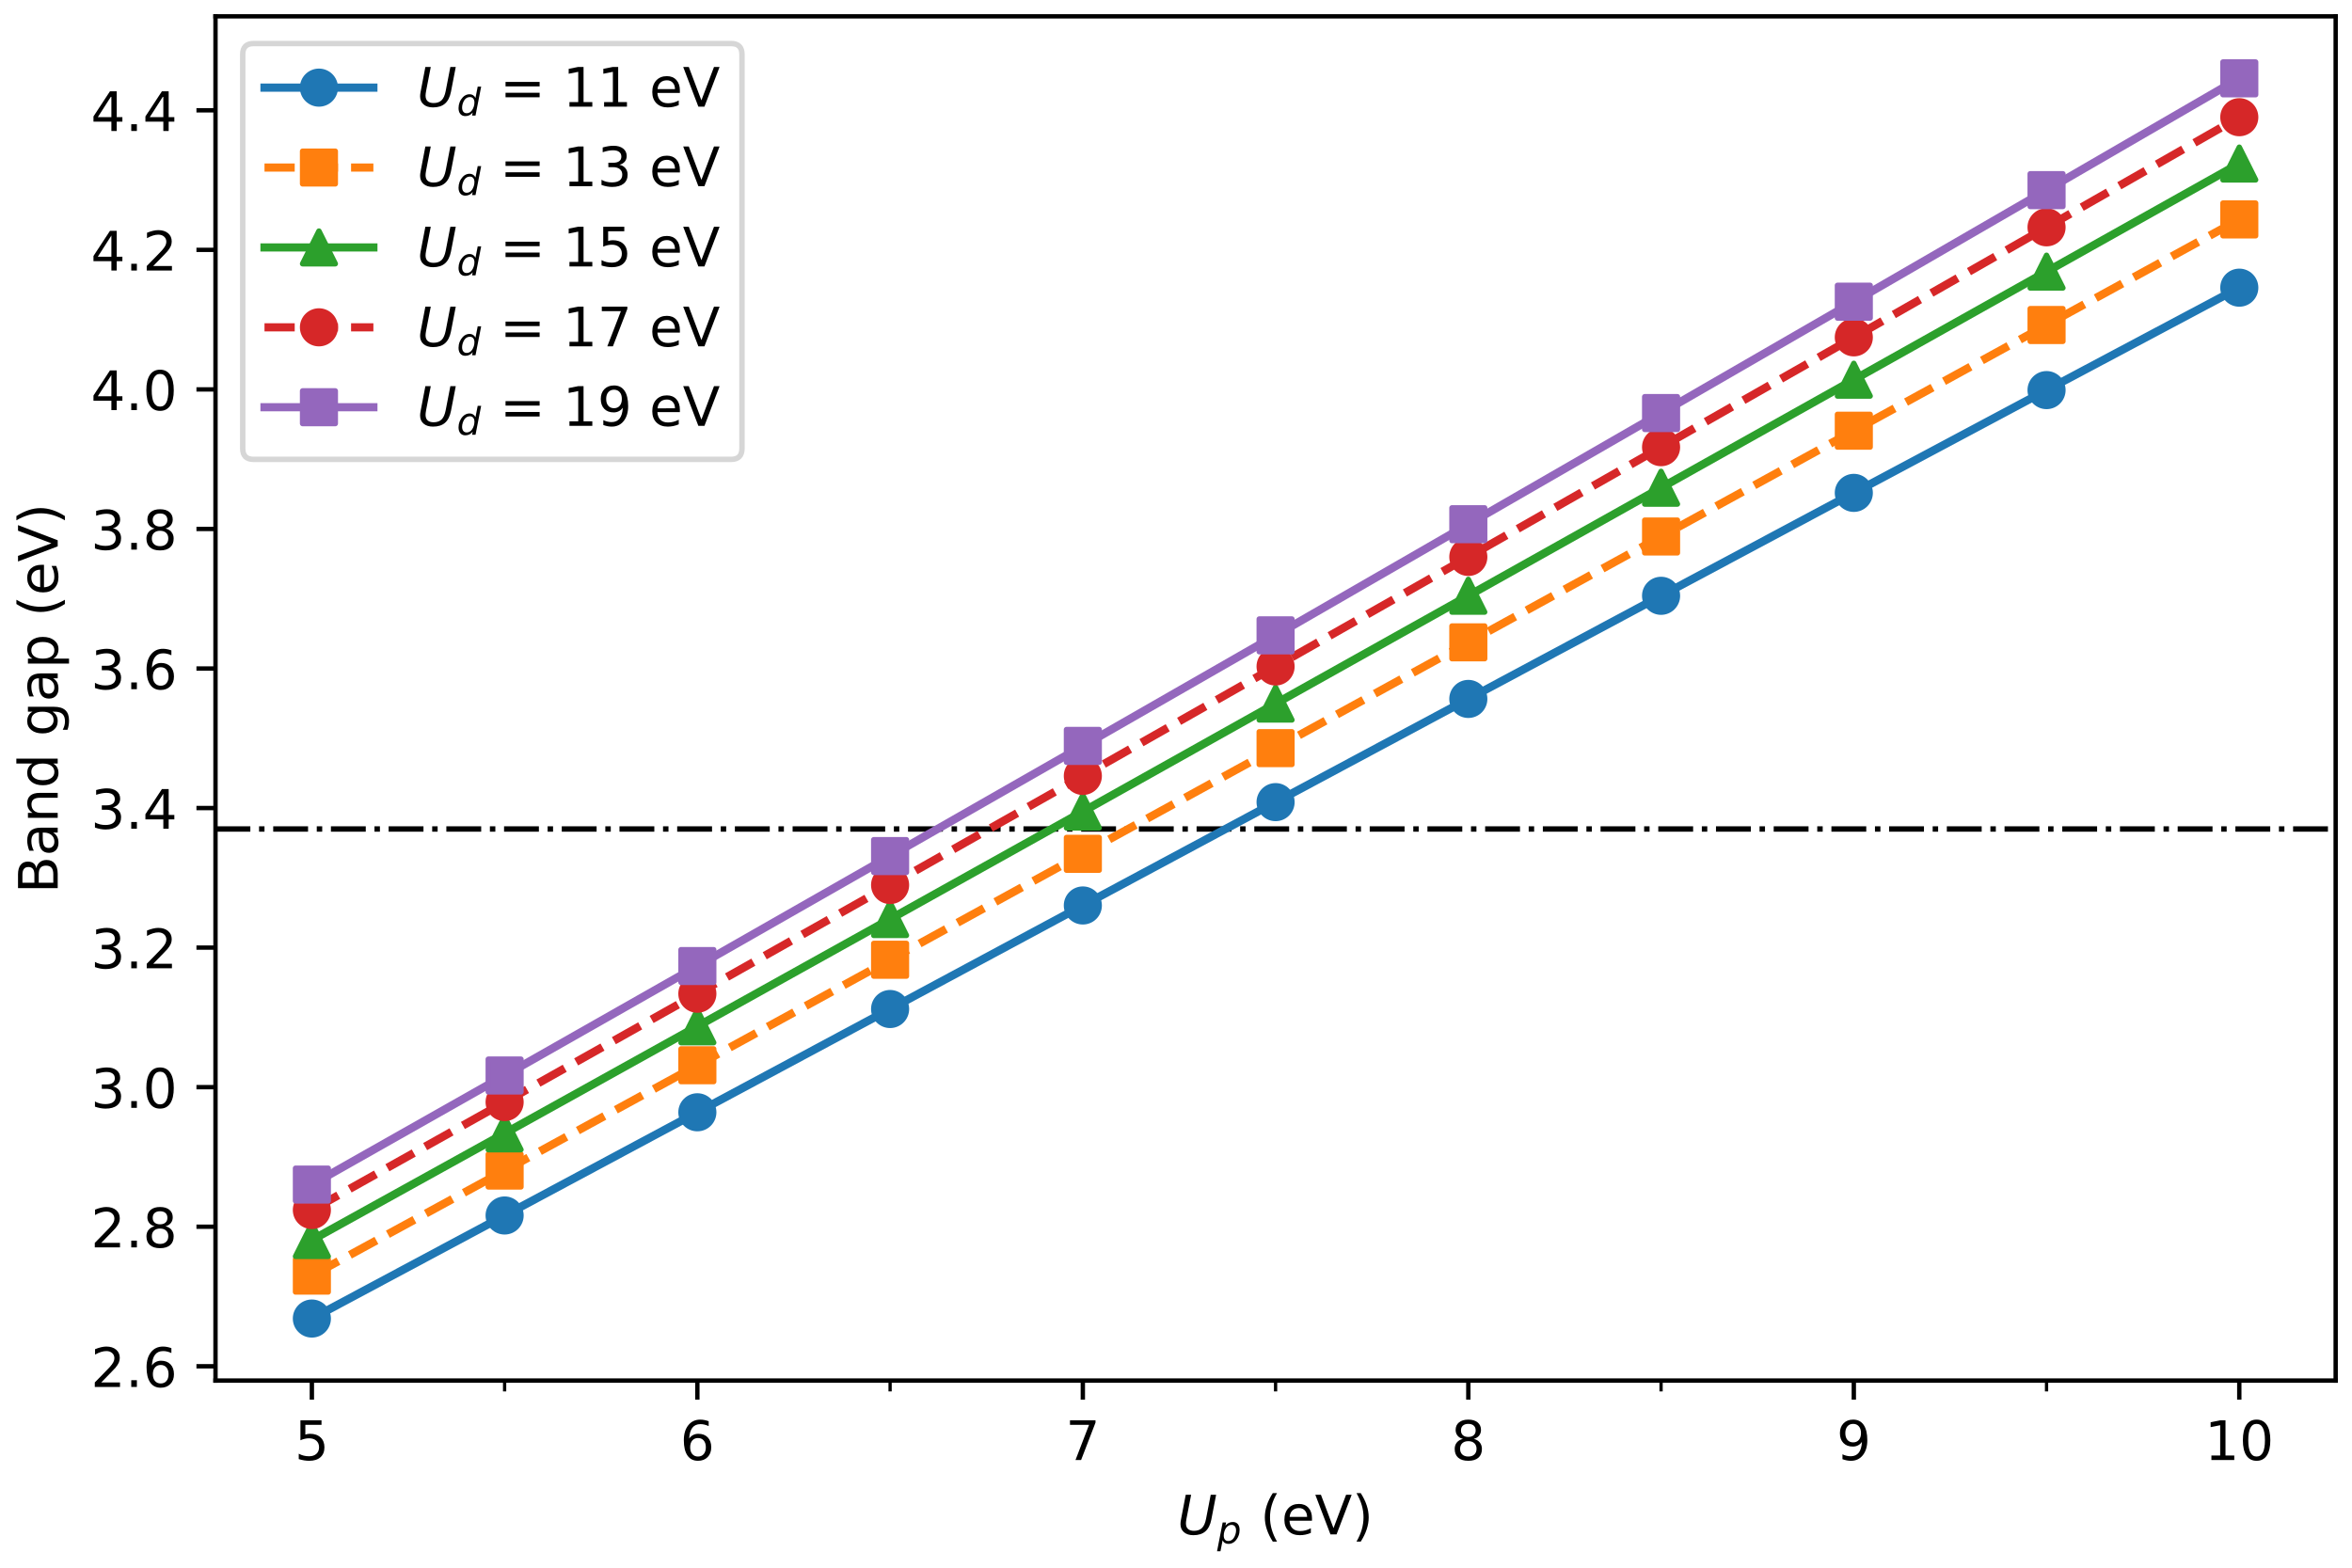 <?xml version="1.0" encoding="utf-8" standalone="no"?>
<!DOCTYPE svg PUBLIC "-//W3C//DTD SVG 1.1//EN"
  "http://www.w3.org/Graphics/SVG/1.1/DTD/svg11.dtd">
<!-- Created with matplotlib (https://matplotlib.org/) -->
<svg height="288pt" version="1.1" viewBox="0 0 432 288" width="432pt" xmlns="http://www.w3.org/2000/svg" xmlns:xlink="http://www.w3.org/1999/xlink">
 <defs>
  <style type="text/css">
*{stroke-linecap:butt;stroke-linejoin:round;}
  </style>
 </defs>
 <g id="figure_1">
  <g id="patch_1">
   <path d="M 0 288 
L 432 288 
L 432 0 
L 0 0 
z
" style="fill:#ffffff;"/>
  </g>
  <g id="axes_1">
   <g id="patch_2">
    <path d="M 39.581 253.622 
L 429 253.622 
L 429 3 
L 39.581 3 
z
" style="fill:#ffffff;"/>
   </g>
   <g id="matplotlib.axis_1">
    <g id="xtick_1">
     <g id="line2d_1">
      <defs>
       <path d="M 0 0 
L 0 3.5 
" id="m15964e0354" style="stroke:#000000;stroke-width:0.8;"/>
      </defs>
      <g>
       <use style="stroke:#000000;stroke-width:0.8;" x="57.282" xlink:href="#m15964e0354" y="253.622"/>
      </g>
     </g>
     <g id="text_1">
      <!-- 5 -->
      <defs>
       <path d="M 10.797 72.906 
L 49.516 72.906 
L 49.516 64.594 
L 19.828 64.594 
L 19.828 46.734 
Q 21.969 47.469 24.109 47.828 
Q 26.266 48.188 28.422 48.188 
Q 40.625 48.188 47.75 41.5 
Q 54.891 34.812 54.891 23.391 
Q 54.891 11.625 47.562 5.094 
Q 40.234 -1.422 26.906 -1.422 
Q 22.312 -1.422 17.547 -0.641 
Q 12.797 0.141 7.719 1.703 
L 7.719 11.625 
Q 12.109 9.234 16.797 8.062 
Q 21.484 6.891 26.703 6.891 
Q 35.156 6.891 40.078 11.328 
Q 45.016 15.766 45.016 23.391 
Q 45.016 31 40.078 35.438 
Q 35.156 39.891 26.703 39.891 
Q 22.75 39.891 18.812 39.016 
Q 14.891 38.141 10.797 36.281 
z
" id="DejaVuSans-53"/>
      </defs>
      <g transform="translate(54.101 268.22)scale(0.1 -0.1)">
       <use xlink:href="#DejaVuSans-53"/>
      </g>
     </g>
    </g>
    <g id="xtick_2">
     <g id="line2d_2">
      <g>
       <use style="stroke:#000000;stroke-width:0.8;" x="128.086" xlink:href="#m15964e0354" y="253.622"/>
      </g>
     </g>
     <g id="text_2">
      <!-- 6 -->
      <defs>
       <path d="M 33.016 40.375 
Q 26.375 40.375 22.484 35.828 
Q 18.609 31.297 18.609 23.391 
Q 18.609 15.531 22.484 10.953 
Q 26.375 6.391 33.016 6.391 
Q 39.656 6.391 43.531 10.953 
Q 47.406 15.531 47.406 23.391 
Q 47.406 31.297 43.531 35.828 
Q 39.656 40.375 33.016 40.375 
z
M 52.594 71.297 
L 52.594 62.312 
Q 48.875 64.062 45.094 64.984 
Q 41.312 65.922 37.594 65.922 
Q 27.828 65.922 22.672 59.328 
Q 17.531 52.734 16.797 39.406 
Q 19.672 43.656 24.016 45.922 
Q 28.375 48.188 33.594 48.188 
Q 44.578 48.188 50.953 41.516 
Q 57.328 34.859 57.328 23.391 
Q 57.328 12.156 50.688 5.359 
Q 44.047 -1.422 33.016 -1.422 
Q 20.359 -1.422 13.672 8.266 
Q 6.984 17.969 6.984 36.375 
Q 6.984 53.656 15.188 63.938 
Q 23.391 74.219 37.203 74.219 
Q 40.922 74.219 44.703 73.484 
Q 48.484 72.75 52.594 71.297 
z
" id="DejaVuSans-54"/>
      </defs>
      <g transform="translate(124.904 268.22)scale(0.1 -0.1)">
       <use xlink:href="#DejaVuSans-54"/>
      </g>
     </g>
    </g>
    <g id="xtick_3">
     <g id="line2d_3">
      <g>
       <use style="stroke:#000000;stroke-width:0.8;" x="198.889" xlink:href="#m15964e0354" y="253.622"/>
      </g>
     </g>
     <g id="text_3">
      <!-- 7 -->
      <defs>
       <path d="M 8.203 72.906 
L 55.078 72.906 
L 55.078 68.703 
L 28.609 0 
L 18.312 0 
L 43.219 64.594 
L 8.203 64.594 
z
" id="DejaVuSans-55"/>
      </defs>
      <g transform="translate(195.708 268.22)scale(0.1 -0.1)">
       <use xlink:href="#DejaVuSans-55"/>
      </g>
     </g>
    </g>
    <g id="xtick_4">
     <g id="line2d_4">
      <g>
       <use style="stroke:#000000;stroke-width:0.8;" x="269.692" xlink:href="#m15964e0354" y="253.622"/>
      </g>
     </g>
     <g id="text_4">
      <!-- 8 -->
      <defs>
       <path d="M 31.781 34.625 
Q 24.75 34.625 20.719 30.859 
Q 16.703 27.094 16.703 20.516 
Q 16.703 13.922 20.719 10.156 
Q 24.75 6.391 31.781 6.391 
Q 38.812 6.391 42.859 10.172 
Q 46.922 13.969 46.922 20.516 
Q 46.922 27.094 42.891 30.859 
Q 38.875 34.625 31.781 34.625 
z
M 21.922 38.812 
Q 15.578 40.375 12.031 44.719 
Q 8.5 49.078 8.5 55.328 
Q 8.5 64.062 14.719 69.141 
Q 20.953 74.219 31.781 74.219 
Q 42.672 74.219 48.875 69.141 
Q 55.078 64.062 55.078 55.328 
Q 55.078 49.078 51.531 44.719 
Q 48 40.375 41.703 38.812 
Q 48.828 37.156 52.797 32.312 
Q 56.781 27.484 56.781 20.516 
Q 56.781 9.906 50.312 4.234 
Q 43.844 -1.422 31.781 -1.422 
Q 19.734 -1.422 13.25 4.234 
Q 6.781 9.906 6.781 20.516 
Q 6.781 27.484 10.781 32.312 
Q 14.797 37.156 21.922 38.812 
z
M 18.312 54.391 
Q 18.312 48.734 21.844 45.562 
Q 25.391 42.391 31.781 42.391 
Q 38.141 42.391 41.719 45.562 
Q 45.312 48.734 45.312 54.391 
Q 45.312 60.062 41.719 63.234 
Q 38.141 66.406 31.781 66.406 
Q 25.391 66.406 21.844 63.234 
Q 18.312 60.062 18.312 54.391 
z
" id="DejaVuSans-56"/>
      </defs>
      <g transform="translate(266.511 268.22)scale(0.1 -0.1)">
       <use xlink:href="#DejaVuSans-56"/>
      </g>
     </g>
    </g>
    <g id="xtick_5">
     <g id="line2d_5">
      <g>
       <use style="stroke:#000000;stroke-width:0.8;" x="340.496" xlink:href="#m15964e0354" y="253.622"/>
      </g>
     </g>
     <g id="text_5">
      <!-- 9 -->
      <defs>
       <path d="M 10.984 1.516 
L 10.984 10.5 
Q 14.703 8.734 18.5 7.812 
Q 22.312 6.891 25.984 6.891 
Q 35.75 6.891 40.891 13.453 
Q 46.047 20.016 46.781 33.406 
Q 43.953 29.203 39.594 26.953 
Q 35.25 24.703 29.984 24.703 
Q 19.047 24.703 12.672 31.312 
Q 6.297 37.938 6.297 49.422 
Q 6.297 60.641 12.938 67.422 
Q 19.578 74.219 30.609 74.219 
Q 43.266 74.219 49.922 64.516 
Q 56.594 54.828 56.594 36.375 
Q 56.594 19.141 48.406 8.859 
Q 40.234 -1.422 26.422 -1.422 
Q 22.703 -1.422 18.891 -0.688 
Q 15.094 0.047 10.984 1.516 
z
M 30.609 32.422 
Q 37.25 32.422 41.125 36.953 
Q 45.016 41.5 45.016 49.422 
Q 45.016 57.281 41.125 61.844 
Q 37.25 66.406 30.609 66.406 
Q 23.969 66.406 20.094 61.844 
Q 16.219 57.281 16.219 49.422 
Q 16.219 41.5 20.094 36.953 
Q 23.969 32.422 30.609 32.422 
z
" id="DejaVuSans-57"/>
      </defs>
      <g transform="translate(337.314 268.22)scale(0.1 -0.1)">
       <use xlink:href="#DejaVuSans-57"/>
      </g>
     </g>
    </g>
    <g id="xtick_6">
     <g id="line2d_6">
      <g>
       <use style="stroke:#000000;stroke-width:0.8;" x="411.299" xlink:href="#m15964e0354" y="253.622"/>
      </g>
     </g>
     <g id="text_6">
      <!-- 10 -->
      <defs>
       <path d="M 12.406 8.297 
L 28.516 8.297 
L 28.516 63.922 
L 10.984 60.406 
L 10.984 69.391 
L 28.422 72.906 
L 38.281 72.906 
L 38.281 8.297 
L 54.391 8.297 
L 54.391 0 
L 12.406 0 
z
" id="DejaVuSans-49"/>
       <path d="M 31.781 66.406 
Q 24.172 66.406 20.328 58.906 
Q 16.5 51.422 16.5 36.375 
Q 16.5 21.391 20.328 13.891 
Q 24.172 6.391 31.781 6.391 
Q 39.453 6.391 43.281 13.891 
Q 47.125 21.391 47.125 36.375 
Q 47.125 51.422 43.281 58.906 
Q 39.453 66.406 31.781 66.406 
z
M 31.781 74.219 
Q 44.047 74.219 50.516 64.516 
Q 56.984 54.828 56.984 36.375 
Q 56.984 17.969 50.516 8.266 
Q 44.047 -1.422 31.781 -1.422 
Q 19.531 -1.422 13.062 8.266 
Q 6.594 17.969 6.594 36.375 
Q 6.594 54.828 13.062 64.516 
Q 19.531 74.219 31.781 74.219 
z
" id="DejaVuSans-48"/>
      </defs>
      <g transform="translate(404.936 268.22)scale(0.1 -0.1)">
       <use xlink:href="#DejaVuSans-49"/>
       <use x="63.623" xlink:href="#DejaVuSans-48"/>
      </g>
     </g>
    </g>
    <g id="xtick_7">
     <g id="line2d_7">
      <defs>
       <path d="M 0 0 
L 0 2 
" id="m64c134c25c" style="stroke:#000000;stroke-width:0.6;"/>
      </defs>
      <g>
       <use style="stroke:#000000;stroke-width:0.6;" x="92.684" xlink:href="#m64c134c25c" y="253.622"/>
      </g>
     </g>
    </g>
    <g id="xtick_8">
     <g id="line2d_8">
      <g>
       <use style="stroke:#000000;stroke-width:0.6;" x="163.487" xlink:href="#m64c134c25c" y="253.622"/>
      </g>
     </g>
    </g>
    <g id="xtick_9">
     <g id="line2d_9">
      <g>
       <use style="stroke:#000000;stroke-width:0.6;" x="234.291" xlink:href="#m64c134c25c" y="253.622"/>
      </g>
     </g>
    </g>
    <g id="xtick_10">
     <g id="line2d_10">
      <g>
       <use style="stroke:#000000;stroke-width:0.6;" x="305.094" xlink:href="#m64c134c25c" y="253.622"/>
      </g>
     </g>
    </g>
    <g id="xtick_11">
     <g id="line2d_11">
      <g>
       <use style="stroke:#000000;stroke-width:0.6;" x="375.897" xlink:href="#m64c134c25c" y="253.622"/>
      </g>
     </g>
    </g>
    <g id="text_7">
     <!-- $U_p$ (eV) -->
     <defs>
      <path d="M 15.484 72.906 
L 25.391 72.906 
L 16.797 28.609 
Q 16.266 25.641 16.047 23.703 
Q 15.828 21.781 15.828 20.312 
Q 15.828 13.578 19.578 10.078 
Q 23.344 6.594 30.609 6.594 
Q 40.047 6.594 45.281 11.766 
Q 50.531 16.938 52.781 28.609 
L 61.375 72.906 
L 71.297 72.906 
L 62.5 27.391 
Q 59.625 12.641 51.562 5.609 
Q 43.5 -1.422 29.5 -1.422 
Q 18.562 -1.422 12.188 4.078 
Q 5.812 9.578 5.812 19 
Q 5.812 20.703 6.047 22.828 
Q 6.297 24.953 6.781 27.391 
z
" id="DejaVuSans-Oblique-85"/>
      <path d="M 49.609 33.688 
Q 49.609 40.875 46.484 44.672 
Q 43.359 48.484 37.5 48.484 
Q 33.5 48.484 29.859 46.438 
Q 26.219 44.391 23.391 40.484 
Q 20.609 36.625 18.938 31.156 
Q 17.281 25.688 17.281 20.312 
Q 17.281 13.484 20.406 9.797 
Q 23.531 6.109 29.297 6.109 
Q 33.547 6.109 37.188 8.109 
Q 40.828 10.109 43.406 13.922 
Q 46.188 17.922 47.891 23.344 
Q 49.609 28.766 49.609 33.688 
z
M 21.781 46.391 
Q 25.391 51.125 30.297 53.562 
Q 35.203 56 41.219 56 
Q 49.609 56 54.25 50.5 
Q 58.891 45.016 58.891 35.109 
Q 58.891 27 56 19.656 
Q 53.125 12.312 47.703 6.5 
Q 44.094 2.641 39.547 0.609 
Q 35.016 -1.422 29.984 -1.422 
Q 24.172 -1.422 20.219 1 
Q 16.266 3.422 14.312 8.203 
L 8.688 -20.797 
L -0.297 -20.797 
L 14.406 54.688 
L 23.391 54.688 
z
" id="DejaVuSans-Oblique-112"/>
      <path id="DejaVuSans-32"/>
      <path d="M 31 75.875 
Q 24.469 64.656 21.281 53.656 
Q 18.109 42.672 18.109 31.391 
Q 18.109 20.125 21.312 9.062 
Q 24.516 -2 31 -13.188 
L 23.188 -13.188 
Q 15.875 -1.703 12.234 9.375 
Q 8.594 20.453 8.594 31.391 
Q 8.594 42.281 12.203 53.312 
Q 15.828 64.359 23.188 75.875 
z
" id="DejaVuSans-40"/>
      <path d="M 56.203 29.594 
L 56.203 25.203 
L 14.891 25.203 
Q 15.484 15.922 20.484 11.062 
Q 25.484 6.203 34.422 6.203 
Q 39.594 6.203 44.453 7.469 
Q 49.312 8.734 54.109 11.281 
L 54.109 2.781 
Q 49.266 0.734 44.188 -0.344 
Q 39.109 -1.422 33.891 -1.422 
Q 20.797 -1.422 13.156 6.188 
Q 5.516 13.812 5.516 26.812 
Q 5.516 40.234 12.766 48.109 
Q 20.016 56 32.328 56 
Q 43.359 56 49.781 48.891 
Q 56.203 41.797 56.203 29.594 
z
M 47.219 32.234 
Q 47.125 39.594 43.094 43.984 
Q 39.062 48.391 32.422 48.391 
Q 24.906 48.391 20.391 44.141 
Q 15.875 39.891 15.188 32.172 
z
" id="DejaVuSans-101"/>
      <path d="M 28.609 0 
L 0.781 72.906 
L 11.078 72.906 
L 34.188 11.531 
L 57.328 72.906 
L 67.578 72.906 
L 39.797 0 
z
" id="DejaVuSans-86"/>
      <path d="M 8.016 75.875 
L 15.828 75.875 
Q 23.141 64.359 26.781 53.312 
Q 30.422 42.281 30.422 31.391 
Q 30.422 20.453 26.781 9.375 
Q 23.141 -1.703 15.828 -13.188 
L 8.016 -13.188 
Q 14.5 -2 17.703 9.062 
Q 20.906 20.125 20.906 31.391 
Q 20.906 42.672 17.703 53.656 
Q 14.5 64.656 8.016 75.875 
z
" id="DejaVuSans-41"/>
     </defs>
     <g transform="translate(216.241 281.9)scale(0.1 -0.1)">
      <use transform="translate(0 0.125)" xlink:href="#DejaVuSans-Oblique-85"/>
      <use transform="translate(73.193 -16.281)scale(0.7)" xlink:href="#DejaVuSans-Oblique-112"/>
      <use transform="translate(120.361 0.125)" xlink:href="#DejaVuSans-32"/>
      <use transform="translate(152.148 0.125)" xlink:href="#DejaVuSans-40"/>
      <use transform="translate(191.162 0.125)" xlink:href="#DejaVuSans-101"/>
      <use transform="translate(252.686 0.125)" xlink:href="#DejaVuSans-86"/>
      <use transform="translate(321.094 0.125)" xlink:href="#DejaVuSans-41"/>
     </g>
    </g>
   </g>
   <g id="matplotlib.axis_2">
    <g id="ytick_1">
     <g id="line2d_12">
      <defs>
       <path d="M 0 0 
L -3.5 0 
" id="m7335794066" style="stroke:#000000;stroke-width:0.8;"/>
      </defs>
      <g>
       <use style="stroke:#000000;stroke-width:0.8;" x="39.581" xlink:href="#m7335794066" y="250.998"/>
      </g>
     </g>
     <g id="text_8">
      <!-- 2.6 -->
      <defs>
       <path d="M 19.188 8.297 
L 53.609 8.297 
L 53.609 0 
L 7.328 0 
L 7.328 8.297 
Q 12.938 14.109 22.625 23.891 
Q 32.328 33.688 34.812 36.531 
Q 39.547 41.844 41.422 45.531 
Q 43.312 49.219 43.312 52.781 
Q 43.312 58.594 39.234 62.25 
Q 35.156 65.922 28.609 65.922 
Q 23.969 65.922 18.812 64.312 
Q 13.672 62.703 7.812 59.422 
L 7.812 69.391 
Q 13.766 71.781 18.938 73 
Q 24.125 74.219 28.422 74.219 
Q 39.75 74.219 46.484 68.547 
Q 53.219 62.891 53.219 53.422 
Q 53.219 48.922 51.531 44.891 
Q 49.859 40.875 45.406 35.406 
Q 44.188 33.984 37.641 27.219 
Q 31.109 20.453 19.188 8.297 
z
" id="DejaVuSans-50"/>
       <path d="M 10.688 12.406 
L 21 12.406 
L 21 0 
L 10.688 0 
z
" id="DejaVuSans-46"/>
      </defs>
      <g transform="translate(16.678 254.797)scale(0.1 -0.1)">
       <use xlink:href="#DejaVuSans-50"/>
       <use x="63.623" xlink:href="#DejaVuSans-46"/>
       <use x="95.41" xlink:href="#DejaVuSans-54"/>
      </g>
     </g>
    </g>
    <g id="ytick_2">
     <g id="line2d_13">
      <g>
       <use style="stroke:#000000;stroke-width:0.8;" x="39.581" xlink:href="#m7335794066" y="225.36"/>
      </g>
     </g>
     <g id="text_9">
      <!-- 2.8 -->
      <g transform="translate(16.678 229.16)scale(0.1 -0.1)">
       <use xlink:href="#DejaVuSans-50"/>
       <use x="63.623" xlink:href="#DejaVuSans-46"/>
       <use x="95.41" xlink:href="#DejaVuSans-56"/>
      </g>
     </g>
    </g>
    <g id="ytick_3">
     <g id="line2d_14">
      <g>
       <use style="stroke:#000000;stroke-width:0.8;" x="39.581" xlink:href="#m7335794066" y="199.723"/>
      </g>
     </g>
     <g id="text_10">
      <!-- 3.0 -->
      <defs>
       <path d="M 40.578 39.312 
Q 47.656 37.797 51.625 33 
Q 55.609 28.219 55.609 21.188 
Q 55.609 10.406 48.188 4.484 
Q 40.766 -1.422 27.094 -1.422 
Q 22.516 -1.422 17.656 -0.516 
Q 12.797 0.391 7.625 2.203 
L 7.625 11.719 
Q 11.719 9.328 16.594 8.109 
Q 21.484 6.891 26.812 6.891 
Q 36.078 6.891 40.938 10.547 
Q 45.797 14.203 45.797 21.188 
Q 45.797 27.641 41.281 31.266 
Q 36.766 34.906 28.719 34.906 
L 20.219 34.906 
L 20.219 43.016 
L 29.109 43.016 
Q 36.375 43.016 40.234 45.922 
Q 44.094 48.828 44.094 54.297 
Q 44.094 59.906 40.109 62.906 
Q 36.141 65.922 28.719 65.922 
Q 24.656 65.922 20.016 65.031 
Q 15.375 64.156 9.812 62.312 
L 9.812 71.094 
Q 15.438 72.656 20.344 73.438 
Q 25.25 74.219 29.594 74.219 
Q 40.828 74.219 47.359 69.109 
Q 53.906 64.016 53.906 55.328 
Q 53.906 49.266 50.438 45.094 
Q 46.969 40.922 40.578 39.312 
z
" id="DejaVuSans-51"/>
      </defs>
      <g transform="translate(16.678 203.523)scale(0.1 -0.1)">
       <use xlink:href="#DejaVuSans-51"/>
       <use x="63.623" xlink:href="#DejaVuSans-46"/>
       <use x="95.41" xlink:href="#DejaVuSans-48"/>
      </g>
     </g>
    </g>
    <g id="ytick_4">
     <g id="line2d_15">
      <g>
       <use style="stroke:#000000;stroke-width:0.8;" x="39.581" xlink:href="#m7335794066" y="174.086"/>
      </g>
     </g>
     <g id="text_11">
      <!-- 3.2 -->
      <g transform="translate(16.678 177.885)scale(0.1 -0.1)">
       <use xlink:href="#DejaVuSans-51"/>
       <use x="63.623" xlink:href="#DejaVuSans-46"/>
       <use x="95.41" xlink:href="#DejaVuSans-50"/>
      </g>
     </g>
    </g>
    <g id="ytick_5">
     <g id="line2d_16">
      <g>
       <use style="stroke:#000000;stroke-width:0.8;" x="39.581" xlink:href="#m7335794066" y="148.449"/>
      </g>
     </g>
     <g id="text_12">
      <!-- 3.4 -->
      <defs>
       <path d="M 37.797 64.312 
L 12.891 25.391 
L 37.797 25.391 
z
M 35.203 72.906 
L 47.609 72.906 
L 47.609 25.391 
L 58.016 25.391 
L 58.016 17.188 
L 47.609 17.188 
L 47.609 0 
L 37.797 0 
L 37.797 17.188 
L 4.891 17.188 
L 4.891 26.703 
z
" id="DejaVuSans-52"/>
      </defs>
      <g transform="translate(16.678 152.248)scale(0.1 -0.1)">
       <use xlink:href="#DejaVuSans-51"/>
       <use x="63.623" xlink:href="#DejaVuSans-46"/>
       <use x="95.41" xlink:href="#DejaVuSans-52"/>
      </g>
     </g>
    </g>
    <g id="ytick_6">
     <g id="line2d_17">
      <g>
       <use style="stroke:#000000;stroke-width:0.8;" x="39.581" xlink:href="#m7335794066" y="122.812"/>
      </g>
     </g>
     <g id="text_13">
      <!-- 3.6 -->
      <g transform="translate(16.678 126.611)scale(0.1 -0.1)">
       <use xlink:href="#DejaVuSans-51"/>
       <use x="63.623" xlink:href="#DejaVuSans-46"/>
       <use x="95.41" xlink:href="#DejaVuSans-54"/>
      </g>
     </g>
    </g>
    <g id="ytick_7">
     <g id="line2d_18">
      <g>
       <use style="stroke:#000000;stroke-width:0.8;" x="39.581" xlink:href="#m7335794066" y="97.175"/>
      </g>
     </g>
     <g id="text_14">
      <!-- 3.8 -->
      <g transform="translate(16.678 100.974)scale(0.1 -0.1)">
       <use xlink:href="#DejaVuSans-51"/>
       <use x="63.623" xlink:href="#DejaVuSans-46"/>
       <use x="95.41" xlink:href="#DejaVuSans-56"/>
      </g>
     </g>
    </g>
    <g id="ytick_8">
     <g id="line2d_19">
      <g>
       <use style="stroke:#000000;stroke-width:0.8;" x="39.581" xlink:href="#m7335794066" y="71.537"/>
      </g>
     </g>
     <g id="text_15">
      <!-- 4.0 -->
      <g transform="translate(16.678 75.337)scale(0.1 -0.1)">
       <use xlink:href="#DejaVuSans-52"/>
       <use x="63.623" xlink:href="#DejaVuSans-46"/>
       <use x="95.41" xlink:href="#DejaVuSans-48"/>
      </g>
     </g>
    </g>
    <g id="ytick_9">
     <g id="line2d_20">
      <g>
       <use style="stroke:#000000;stroke-width:0.8;" x="39.581" xlink:href="#m7335794066" y="45.9"/>
      </g>
     </g>
     <g id="text_16">
      <!-- 4.2 -->
      <g transform="translate(16.678 49.699)scale(0.1 -0.1)">
       <use xlink:href="#DejaVuSans-52"/>
       <use x="63.623" xlink:href="#DejaVuSans-46"/>
       <use x="95.41" xlink:href="#DejaVuSans-50"/>
      </g>
     </g>
    </g>
    <g id="ytick_10">
     <g id="line2d_21">
      <g>
       <use style="stroke:#000000;stroke-width:0.8;" x="39.581" xlink:href="#m7335794066" y="20.263"/>
      </g>
     </g>
     <g id="text_17">
      <!-- 4.4 -->
      <g transform="translate(16.678 24.062)scale(0.1 -0.1)">
       <use xlink:href="#DejaVuSans-52"/>
       <use x="63.623" xlink:href="#DejaVuSans-46"/>
       <use x="95.41" xlink:href="#DejaVuSans-52"/>
      </g>
     </g>
    </g>
    <g id="text_18">
     <!-- Band gap (eV) -->
     <defs>
      <path d="M 19.672 34.812 
L 19.672 8.109 
L 35.5 8.109 
Q 43.453 8.109 47.281 11.406 
Q 51.125 14.703 51.125 21.484 
Q 51.125 28.328 47.281 31.562 
Q 43.453 34.812 35.5 34.812 
z
M 19.672 64.797 
L 19.672 42.828 
L 34.281 42.828 
Q 41.5 42.828 45.031 45.531 
Q 48.578 48.25 48.578 53.812 
Q 48.578 59.328 45.031 62.062 
Q 41.5 64.797 34.281 64.797 
z
M 9.812 72.906 
L 35.016 72.906 
Q 46.297 72.906 52.391 68.219 
Q 58.5 63.531 58.5 54.891 
Q 58.5 48.188 55.375 44.234 
Q 52.25 40.281 46.188 39.312 
Q 53.469 37.75 57.5 32.781 
Q 61.531 27.828 61.531 20.406 
Q 61.531 10.641 54.891 5.312 
Q 48.25 0 35.984 0 
L 9.812 0 
z
" id="DejaVuSans-66"/>
      <path d="M 34.281 27.484 
Q 23.391 27.484 19.188 25 
Q 14.984 22.516 14.984 16.5 
Q 14.984 11.719 18.141 8.906 
Q 21.297 6.109 26.703 6.109 
Q 34.188 6.109 38.703 11.406 
Q 43.219 16.703 43.219 25.484 
L 43.219 27.484 
z
M 52.203 31.203 
L 52.203 0 
L 43.219 0 
L 43.219 8.297 
Q 40.141 3.328 35.547 0.953 
Q 30.953 -1.422 24.312 -1.422 
Q 15.922 -1.422 10.953 3.297 
Q 6 8.016 6 15.922 
Q 6 25.141 12.172 29.828 
Q 18.359 34.516 30.609 34.516 
L 43.219 34.516 
L 43.219 35.406 
Q 43.219 41.609 39.141 45 
Q 35.062 48.391 27.688 48.391 
Q 23 48.391 18.547 47.266 
Q 14.109 46.141 10.016 43.891 
L 10.016 52.203 
Q 14.938 54.109 19.578 55.047 
Q 24.219 56 28.609 56 
Q 40.484 56 46.344 49.844 
Q 52.203 43.703 52.203 31.203 
z
" id="DejaVuSans-97"/>
      <path d="M 54.891 33.016 
L 54.891 0 
L 45.906 0 
L 45.906 32.719 
Q 45.906 40.484 42.875 44.328 
Q 39.844 48.188 33.797 48.188 
Q 26.516 48.188 22.312 43.547 
Q 18.109 38.922 18.109 30.906 
L 18.109 0 
L 9.078 0 
L 9.078 54.688 
L 18.109 54.688 
L 18.109 46.188 
Q 21.344 51.125 25.703 53.562 
Q 30.078 56 35.797 56 
Q 45.219 56 50.047 50.172 
Q 54.891 44.344 54.891 33.016 
z
" id="DejaVuSans-110"/>
      <path d="M 45.406 46.391 
L 45.406 75.984 
L 54.391 75.984 
L 54.391 0 
L 45.406 0 
L 45.406 8.203 
Q 42.578 3.328 38.25 0.953 
Q 33.938 -1.422 27.875 -1.422 
Q 17.969 -1.422 11.734 6.484 
Q 5.516 14.406 5.516 27.297 
Q 5.516 40.188 11.734 48.094 
Q 17.969 56 27.875 56 
Q 33.938 56 38.25 53.625 
Q 42.578 51.266 45.406 46.391 
z
M 14.797 27.297 
Q 14.797 17.391 18.875 11.75 
Q 22.953 6.109 30.078 6.109 
Q 37.203 6.109 41.297 11.75 
Q 45.406 17.391 45.406 27.297 
Q 45.406 37.203 41.297 42.844 
Q 37.203 48.484 30.078 48.484 
Q 22.953 48.484 18.875 42.844 
Q 14.797 37.203 14.797 27.297 
z
" id="DejaVuSans-100"/>
      <path d="M 45.406 27.984 
Q 45.406 37.75 41.375 43.109 
Q 37.359 48.484 30.078 48.484 
Q 22.859 48.484 18.828 43.109 
Q 14.797 37.75 14.797 27.984 
Q 14.797 18.266 18.828 12.891 
Q 22.859 7.516 30.078 7.516 
Q 37.359 7.516 41.375 12.891 
Q 45.406 18.266 45.406 27.984 
z
M 54.391 6.781 
Q 54.391 -7.172 48.188 -13.984 
Q 42 -20.797 29.203 -20.797 
Q 24.469 -20.797 20.266 -20.094 
Q 16.062 -19.391 12.109 -17.922 
L 12.109 -9.188 
Q 16.062 -11.328 19.922 -12.344 
Q 23.781 -13.375 27.781 -13.375 
Q 36.625 -13.375 41.016 -8.766 
Q 45.406 -4.156 45.406 5.172 
L 45.406 9.625 
Q 42.625 4.781 38.281 2.391 
Q 33.938 0 27.875 0 
Q 17.828 0 11.672 7.656 
Q 5.516 15.328 5.516 27.984 
Q 5.516 40.672 11.672 48.328 
Q 17.828 56 27.875 56 
Q 33.938 56 38.281 53.609 
Q 42.625 51.219 45.406 46.391 
L 45.406 54.688 
L 54.391 54.688 
z
" id="DejaVuSans-103"/>
      <path d="M 18.109 8.203 
L 18.109 -20.797 
L 9.078 -20.797 
L 9.078 54.688 
L 18.109 54.688 
L 18.109 46.391 
Q 20.953 51.266 25.266 53.625 
Q 29.594 56 35.594 56 
Q 45.562 56 51.781 48.094 
Q 58.016 40.188 58.016 27.297 
Q 58.016 14.406 51.781 6.484 
Q 45.562 -1.422 35.594 -1.422 
Q 29.594 -1.422 25.266 0.953 
Q 20.953 3.328 18.109 8.203 
z
M 48.688 27.297 
Q 48.688 37.203 44.609 42.844 
Q 40.531 48.484 33.406 48.484 
Q 26.266 48.484 22.188 42.844 
Q 18.109 37.203 18.109 27.297 
Q 18.109 17.391 22.188 11.75 
Q 26.266 6.109 33.406 6.109 
Q 40.531 6.109 44.609 11.75 
Q 48.688 17.391 48.688 27.297 
z
" id="DejaVuSans-112"/>
     </defs>
     <g transform="translate(10.599 164.137)rotate(-90)scale(0.1 -0.1)">
      <use xlink:href="#DejaVuSans-66"/>
      <use x="68.604" xlink:href="#DejaVuSans-97"/>
      <use x="129.883" xlink:href="#DejaVuSans-110"/>
      <use x="193.262" xlink:href="#DejaVuSans-100"/>
      <use x="256.738" xlink:href="#DejaVuSans-32"/>
      <use x="288.525" xlink:href="#DejaVuSans-103"/>
      <use x="352.002" xlink:href="#DejaVuSans-97"/>
      <use x="413.281" xlink:href="#DejaVuSans-112"/>
      <use x="476.758" xlink:href="#DejaVuSans-32"/>
      <use x="508.545" xlink:href="#DejaVuSans-40"/>
      <use x="547.559" xlink:href="#DejaVuSans-101"/>
      <use x="609.082" xlink:href="#DejaVuSans-86"/>
      <use x="677.49" xlink:href="#DejaVuSans-41"/>
     </g>
    </g>
   </g>
   <g id="line2d_22">
    <path clip-path="url(#p17bcd05298)" d="M 39.581 152.295 
L 429 152.295 
" style="fill:none;stroke:#000000;stroke-dasharray:6.4,1.6,1,1.6;stroke-dashoffset:0;"/>
   </g>
   <g id="line2d_23">
    <path clip-path="url(#p17bcd05298)" d="M 57.282 242.23 
L 92.684 223.297 
L 128.086 204.338 
L 163.487 185.366 
L 198.889 166.344 
L 234.291 147.359 
L 269.692 128.401 
L 305.094 109.455 
L 340.496 90.547 
L 375.897 71.666 
L 411.299 52.848 
" style="fill:none;stroke:#1f77b4;stroke-linecap:square;stroke-width:1.5;"/>
    <defs>
     <path d="M 0 3 
C 0.796 3 1.559 2.684 2.121 2.121 
C 2.684 1.559 3 0.796 3 0 
C 3 -0.796 2.684 -1.559 2.121 -2.121 
C 1.559 -2.684 0.796 -3 0 -3 
C -0.796 -3 -1.559 -2.684 -2.121 -2.121 
C -2.684 -1.559 -3 -0.796 -3 0 
C -3 0.796 -2.684 1.559 -2.121 2.121 
C -1.559 2.684 -0.796 3 0 3 
z
" id="mbfc31023e2" style="stroke:#1f77b4;"/>
    </defs>
    <g clip-path="url(#p17bcd05298)">
     <use style="fill:#1f77b4;stroke:#1f77b4;" x="57.282" xlink:href="#mbfc31023e2" y="242.23"/>
     <use style="fill:#1f77b4;stroke:#1f77b4;" x="92.684" xlink:href="#mbfc31023e2" y="223.297"/>
     <use style="fill:#1f77b4;stroke:#1f77b4;" x="128.086" xlink:href="#mbfc31023e2" y="204.338"/>
     <use style="fill:#1f77b4;stroke:#1f77b4;" x="163.487" xlink:href="#mbfc31023e2" y="185.366"/>
     <use style="fill:#1f77b4;stroke:#1f77b4;" x="198.889" xlink:href="#mbfc31023e2" y="166.344"/>
     <use style="fill:#1f77b4;stroke:#1f77b4;" x="234.291" xlink:href="#mbfc31023e2" y="147.359"/>
     <use style="fill:#1f77b4;stroke:#1f77b4;" x="269.692" xlink:href="#mbfc31023e2" y="128.401"/>
     <use style="fill:#1f77b4;stroke:#1f77b4;" x="305.094" xlink:href="#mbfc31023e2" y="109.455"/>
     <use style="fill:#1f77b4;stroke:#1f77b4;" x="340.496" xlink:href="#mbfc31023e2" y="90.547"/>
     <use style="fill:#1f77b4;stroke:#1f77b4;" x="375.897" xlink:href="#mbfc31023e2" y="71.666"/>
     <use style="fill:#1f77b4;stroke:#1f77b4;" x="411.299" xlink:href="#mbfc31023e2" y="52.848"/>
    </g>
   </g>
   <g id="line2d_24">
    <path clip-path="url(#p17bcd05298)" d="M 57.282 234.346 
L 92.684 215.042 
L 128.086 195.698 
L 163.487 176.317 
L 198.889 156.858 
L 234.291 137.438 
L 269.692 118.005 
L 305.094 98.559 
L 340.496 79.126 
L 375.897 59.706 
L 411.299 40.311 
" style="fill:none;stroke:#ff7f0e;stroke-dasharray:5.55,2.4;stroke-dashoffset:0;stroke-width:1.5;"/>
    <defs>
     <path d="M -3 3 
L 3 3 
L 3 -3 
L -3 -3 
z
" id="m2ac11e419d" style="stroke:#ff7f0e;stroke-linejoin:miter;"/>
    </defs>
    <g clip-path="url(#p17bcd05298)">
     <use style="fill:#ff7f0e;stroke:#ff7f0e;stroke-linejoin:miter;" x="57.282" xlink:href="#m2ac11e419d" y="234.346"/>
     <use style="fill:#ff7f0e;stroke:#ff7f0e;stroke-linejoin:miter;" x="92.684" xlink:href="#m2ac11e419d" y="215.042"/>
     <use style="fill:#ff7f0e;stroke:#ff7f0e;stroke-linejoin:miter;" x="128.086" xlink:href="#m2ac11e419d" y="195.698"/>
     <use style="fill:#ff7f0e;stroke:#ff7f0e;stroke-linejoin:miter;" x="163.487" xlink:href="#m2ac11e419d" y="176.317"/>
     <use style="fill:#ff7f0e;stroke:#ff7f0e;stroke-linejoin:miter;" x="198.889" xlink:href="#m2ac11e419d" y="156.858"/>
     <use style="fill:#ff7f0e;stroke:#ff7f0e;stroke-linejoin:miter;" x="234.291" xlink:href="#m2ac11e419d" y="137.438"/>
     <use style="fill:#ff7f0e;stroke:#ff7f0e;stroke-linejoin:miter;" x="269.692" xlink:href="#m2ac11e419d" y="118.005"/>
     <use style="fill:#ff7f0e;stroke:#ff7f0e;stroke-linejoin:miter;" x="305.094" xlink:href="#m2ac11e419d" y="98.559"/>
     <use style="fill:#ff7f0e;stroke:#ff7f0e;stroke-linejoin:miter;" x="340.496" xlink:href="#m2ac11e419d" y="79.126"/>
     <use style="fill:#ff7f0e;stroke:#ff7f0e;stroke-linejoin:miter;" x="375.897" xlink:href="#m2ac11e419d" y="59.706"/>
     <use style="fill:#ff7f0e;stroke:#ff7f0e;stroke-linejoin:miter;" x="411.299" xlink:href="#m2ac11e419d" y="40.311"/>
    </g>
   </g>
   <g id="line2d_25">
    <path clip-path="url(#p17bcd05298)" d="M 57.282 227.809 
L 92.684 208.209 
L 128.086 188.545 
L 163.487 168.843 
L 198.889 149.09 
L 234.291 129.26 
L 269.692 109.442 
L 305.094 89.599 
L 340.496 69.756 
L 375.897 49.9 
L 411.299 30.044 
" style="fill:none;stroke:#2ca02c;stroke-linecap:square;stroke-width:1.5;"/>
    <defs>
     <path d="M 0 -3 
L -3 3 
L 3 3 
z
" id="m723c72c73b" style="stroke:#2ca02c;stroke-linejoin:miter;"/>
    </defs>
    <g clip-path="url(#p17bcd05298)">
     <use style="fill:#2ca02c;stroke:#2ca02c;stroke-linejoin:miter;" x="57.282" xlink:href="#m723c72c73b" y="227.809"/>
     <use style="fill:#2ca02c;stroke:#2ca02c;stroke-linejoin:miter;" x="92.684" xlink:href="#m723c72c73b" y="208.209"/>
     <use style="fill:#2ca02c;stroke:#2ca02c;stroke-linejoin:miter;" x="128.086" xlink:href="#m723c72c73b" y="188.545"/>
     <use style="fill:#2ca02c;stroke:#2ca02c;stroke-linejoin:miter;" x="163.487" xlink:href="#m723c72c73b" y="168.843"/>
     <use style="fill:#2ca02c;stroke:#2ca02c;stroke-linejoin:miter;" x="198.889" xlink:href="#m723c72c73b" y="149.09"/>
     <use style="fill:#2ca02c;stroke:#2ca02c;stroke-linejoin:miter;" x="234.291" xlink:href="#m723c72c73b" y="129.26"/>
     <use style="fill:#2ca02c;stroke:#2ca02c;stroke-linejoin:miter;" x="269.692" xlink:href="#m723c72c73b" y="109.442"/>
     <use style="fill:#2ca02c;stroke:#2ca02c;stroke-linejoin:miter;" x="305.094" xlink:href="#m723c72c73b" y="89.599"/>
     <use style="fill:#2ca02c;stroke:#2ca02c;stroke-linejoin:miter;" x="340.496" xlink:href="#m723c72c73b" y="69.756"/>
     <use style="fill:#2ca02c;stroke:#2ca02c;stroke-linejoin:miter;" x="375.897" xlink:href="#m723c72c73b" y="49.9"/>
     <use style="fill:#2ca02c;stroke:#2ca02c;stroke-linejoin:miter;" x="411.299" xlink:href="#m723c72c73b" y="30.044"/>
    </g>
   </g>
   <g id="line2d_26">
    <path clip-path="url(#p17bcd05298)" d="M 57.282 222.297 
L 92.684 202.466 
L 128.086 182.559 
L 163.487 162.588 
L 198.889 142.552 
L 234.291 122.44 
L 269.692 102.315 
L 305.094 82.151 
L 340.496 61.975 
L 375.897 41.76 
L 411.299 21.532 
" style="fill:none;stroke:#d62728;stroke-dasharray:5.55,2.4;stroke-dashoffset:0;stroke-width:1.5;"/>
    <defs>
     <path d="M 0 3 
C 0.796 3 1.559 2.684 2.121 2.121 
C 2.684 1.559 3 0.796 3 0 
C 3 -0.796 2.684 -1.559 2.121 -2.121 
C 1.559 -2.684 0.796 -3 0 -3 
C -0.796 -3 -1.559 -2.684 -2.121 -2.121 
C -2.684 -1.559 -3 -0.796 -3 0 
C -3 0.796 -2.684 1.559 -2.121 2.121 
C -1.559 2.684 -0.796 3 0 3 
z
" id="m2aa39f31d8" style="stroke:#d62728;"/>
    </defs>
    <g clip-path="url(#p17bcd05298)">
     <use style="fill:#d62728;stroke:#d62728;" x="57.282" xlink:href="#m2aa39f31d8" y="222.297"/>
     <use style="fill:#d62728;stroke:#d62728;" x="92.684" xlink:href="#m2aa39f31d8" y="202.466"/>
     <use style="fill:#d62728;stroke:#d62728;" x="128.086" xlink:href="#m2aa39f31d8" y="182.559"/>
     <use style="fill:#d62728;stroke:#d62728;" x="163.487" xlink:href="#m2aa39f31d8" y="162.588"/>
     <use style="fill:#d62728;stroke:#d62728;" x="198.889" xlink:href="#m2aa39f31d8" y="142.552"/>
     <use style="fill:#d62728;stroke:#d62728;" x="234.291" xlink:href="#m2aa39f31d8" y="122.44"/>
     <use style="fill:#d62728;stroke:#d62728;" x="269.692" xlink:href="#m2aa39f31d8" y="102.315"/>
     <use style="fill:#d62728;stroke:#d62728;" x="305.094" xlink:href="#m2aa39f31d8" y="82.151"/>
     <use style="fill:#d62728;stroke:#d62728;" x="340.496" xlink:href="#m2aa39f31d8" y="61.975"/>
     <use style="fill:#d62728;stroke:#d62728;" x="375.897" xlink:href="#m2aa39f31d8" y="41.76"/>
     <use style="fill:#d62728;stroke:#d62728;" x="411.299" xlink:href="#m2aa39f31d8" y="21.532"/>
    </g>
   </g>
   <g id="line2d_27">
    <path clip-path="url(#p17bcd05298)" d="M 57.282 217.618 
L 92.684 197.583 
L 128.086 177.47 
L 163.487 157.268 
L 198.889 137.028 
L 234.291 116.723 
L 269.692 96.303 
L 305.094 75.883 
L 340.496 55.424 
L 375.897 34.928 
L 411.299 14.392 
" style="fill:none;stroke:#9467bd;stroke-linecap:square;stroke-width:1.5;"/>
    <defs>
     <path d="M -3 3 
L 3 3 
L 3 -3 
L -3 -3 
z
" id="m425f560586" style="stroke:#9467bd;stroke-linejoin:miter;"/>
    </defs>
    <g clip-path="url(#p17bcd05298)">
     <use style="fill:#9467bd;stroke:#9467bd;stroke-linejoin:miter;" x="57.282" xlink:href="#m425f560586" y="217.618"/>
     <use style="fill:#9467bd;stroke:#9467bd;stroke-linejoin:miter;" x="92.684" xlink:href="#m425f560586" y="197.583"/>
     <use style="fill:#9467bd;stroke:#9467bd;stroke-linejoin:miter;" x="128.086" xlink:href="#m425f560586" y="177.47"/>
     <use style="fill:#9467bd;stroke:#9467bd;stroke-linejoin:miter;" x="163.487" xlink:href="#m425f560586" y="157.268"/>
     <use style="fill:#9467bd;stroke:#9467bd;stroke-linejoin:miter;" x="198.889" xlink:href="#m425f560586" y="137.028"/>
     <use style="fill:#9467bd;stroke:#9467bd;stroke-linejoin:miter;" x="234.291" xlink:href="#m425f560586" y="116.723"/>
     <use style="fill:#9467bd;stroke:#9467bd;stroke-linejoin:miter;" x="269.692" xlink:href="#m425f560586" y="96.303"/>
     <use style="fill:#9467bd;stroke:#9467bd;stroke-linejoin:miter;" x="305.094" xlink:href="#m425f560586" y="75.883"/>
     <use style="fill:#9467bd;stroke:#9467bd;stroke-linejoin:miter;" x="340.496" xlink:href="#m425f560586" y="55.424"/>
     <use style="fill:#9467bd;stroke:#9467bd;stroke-linejoin:miter;" x="375.897" xlink:href="#m425f560586" y="34.928"/>
     <use style="fill:#9467bd;stroke:#9467bd;stroke-linejoin:miter;" x="411.299" xlink:href="#m425f560586" y="14.392"/>
    </g>
   </g>
   <g id="patch_3">
    <path d="M 39.581 253.622 
L 39.581 3 
" style="fill:none;stroke:#000000;stroke-linecap:square;stroke-linejoin:miter;stroke-width:0.8;"/>
   </g>
   <g id="patch_4">
    <path d="M 429 253.622 
L 429 3 
" style="fill:none;stroke:#000000;stroke-linecap:square;stroke-linejoin:miter;stroke-width:0.8;"/>
   </g>
   <g id="patch_5">
    <path d="M 39.581 253.622 
L 429 253.622 
" style="fill:none;stroke:#000000;stroke-linecap:square;stroke-linejoin:miter;stroke-width:0.8;"/>
   </g>
   <g id="patch_6">
    <path d="M 39.581 3 
L 429 3 
" style="fill:none;stroke:#000000;stroke-linecap:square;stroke-linejoin:miter;stroke-width:0.8;"/>
   </g>
   <g id="legend_1">
    <g id="patch_7">
     <path d="M 46.581 84.391 
L 134.281 84.391 
Q 136.281 84.391 136.281 82.391 
L 136.281 10 
Q 136.281 8 134.281 8 
L 46.581 8 
Q 44.581 8 44.581 10 
L 44.581 82.391 
Q 44.581 84.391 46.581 84.391 
z
" style="fill:#ffffff;opacity:0.8;stroke:#cccccc;stroke-linejoin:miter;"/>
    </g>
    <g id="line2d_28">
     <path d="M 48.581 16.099 
L 68.581 16.099 
" style="fill:none;stroke:#1f77b4;stroke-linecap:square;stroke-width:1.5;"/>
    </g>
    <g id="line2d_29">
     <g>
      <use style="fill:#1f77b4;stroke:#1f77b4;" x="58.581" xlink:href="#mbfc31023e2" y="16.099"/>
     </g>
    </g>
    <g id="text_19">
     <!-- $U_d$ = 11 eV -->
     <defs>
      <path d="M 41.797 8.203 
Q 38.188 3.469 33.25 1.016 
Q 28.328 -1.422 22.312 -1.422 
Q 14.109 -1.422 9.344 4.172 
Q 4.594 9.766 4.594 19.484 
Q 4.594 27.594 7.469 34.938 
Q 10.359 42.281 15.828 48.094 
Q 19.438 51.953 23.969 53.969 
Q 28.516 56 33.5 56 
Q 38.766 56 42.797 53.453 
Q 46.828 50.922 49.031 46.188 
L 54.891 75.984 
L 63.922 75.984 
L 49.125 0 
L 40.094 0 
z
M 13.922 21.094 
Q 13.922 14.016 17.109 10.062 
Q 20.312 6.109 25.984 6.109 
Q 30.172 6.109 33.766 8.125 
Q 37.359 10.156 40.094 14.109 
Q 42.969 18.219 44.625 23.578 
Q 46.297 28.953 46.297 34.188 
Q 46.297 40.969 43.094 44.766 
Q 39.891 48.578 34.281 48.578 
Q 30.031 48.578 26.359 46.578 
Q 22.703 44.578 20.125 40.828 
Q 17.281 36.766 15.594 31.391 
Q 13.922 26.031 13.922 21.094 
z
" id="DejaVuSans-Oblique-100"/>
      <path d="M 10.594 45.406 
L 73.188 45.406 
L 73.188 37.203 
L 10.594 37.203 
z
M 10.594 25.484 
L 73.188 25.484 
L 73.188 17.188 
L 10.594 17.188 
z
" id="DejaVuSans-61"/>
     </defs>
     <g transform="translate(76.581 19.599)scale(0.1 -0.1)">
      <use transform="translate(0 0.094)" xlink:href="#DejaVuSans-Oblique-85"/>
      <use transform="translate(73.193 -16.312)scale(0.7)" xlink:href="#DejaVuSans-Oblique-100"/>
      <use transform="translate(120.361 0.094)" xlink:href="#DejaVuSans-32"/>
      <use transform="translate(152.148 0.094)" xlink:href="#DejaVuSans-61"/>
      <use transform="translate(235.938 0.094)" xlink:href="#DejaVuSans-32"/>
      <use transform="translate(267.725 0.094)" xlink:href="#DejaVuSans-49"/>
      <use transform="translate(331.348 0.094)" xlink:href="#DejaVuSans-49"/>
      <use transform="translate(394.971 0.094)" xlink:href="#DejaVuSans-32"/>
      <use transform="translate(426.758 0.094)" xlink:href="#DejaVuSans-101"/>
      <use transform="translate(488.281 0.094)" xlink:href="#DejaVuSans-86"/>
     </g>
    </g>
    <g id="line2d_30">
     <path d="M 48.581 30.777 
L 68.581 30.777 
" style="fill:none;stroke:#ff7f0e;stroke-dasharray:5.55,2.4;stroke-dashoffset:0;stroke-width:1.5;"/>
    </g>
    <g id="line2d_31">
     <g>
      <use style="fill:#ff7f0e;stroke:#ff7f0e;stroke-linejoin:miter;" x="58.581" xlink:href="#m2ac11e419d" y="30.777"/>
     </g>
    </g>
    <g id="text_20">
     <!-- $U_d$ = 13 eV -->
     <g transform="translate(76.581 34.277)scale(0.1 -0.1)">
      <use transform="translate(0 0.781)" xlink:href="#DejaVuSans-Oblique-85"/>
      <use transform="translate(73.193 -15.625)scale(0.7)" xlink:href="#DejaVuSans-Oblique-100"/>
      <use transform="translate(120.361 0.781)" xlink:href="#DejaVuSans-32"/>
      <use transform="translate(152.148 0.781)" xlink:href="#DejaVuSans-61"/>
      <use transform="translate(235.938 0.781)" xlink:href="#DejaVuSans-32"/>
      <use transform="translate(267.725 0.781)" xlink:href="#DejaVuSans-49"/>
      <use transform="translate(331.348 0.781)" xlink:href="#DejaVuSans-51"/>
      <use transform="translate(394.971 0.781)" xlink:href="#DejaVuSans-32"/>
      <use transform="translate(426.758 0.781)" xlink:href="#DejaVuSans-101"/>
      <use transform="translate(488.281 0.781)" xlink:href="#DejaVuSans-86"/>
     </g>
    </g>
    <g id="line2d_32">
     <path d="M 48.581 45.455 
L 68.581 45.455 
" style="fill:none;stroke:#2ca02c;stroke-linecap:square;stroke-width:1.5;"/>
    </g>
    <g id="line2d_33">
     <g>
      <use style="fill:#2ca02c;stroke:#2ca02c;stroke-linejoin:miter;" x="58.581" xlink:href="#m723c72c73b" y="45.455"/>
     </g>
    </g>
    <g id="text_21">
     <!-- $U_d$ = 15 eV -->
     <g transform="translate(76.581 48.955)scale(0.1 -0.1)">
      <use transform="translate(0 0.094)" xlink:href="#DejaVuSans-Oblique-85"/>
      <use transform="translate(73.193 -16.312)scale(0.7)" xlink:href="#DejaVuSans-Oblique-100"/>
      <use transform="translate(120.361 0.094)" xlink:href="#DejaVuSans-32"/>
      <use transform="translate(152.148 0.094)" xlink:href="#DejaVuSans-61"/>
      <use transform="translate(235.938 0.094)" xlink:href="#DejaVuSans-32"/>
      <use transform="translate(267.725 0.094)" xlink:href="#DejaVuSans-49"/>
      <use transform="translate(331.348 0.094)" xlink:href="#DejaVuSans-53"/>
      <use transform="translate(394.971 0.094)" xlink:href="#DejaVuSans-32"/>
      <use transform="translate(426.758 0.094)" xlink:href="#DejaVuSans-101"/>
      <use transform="translate(488.281 0.094)" xlink:href="#DejaVuSans-86"/>
     </g>
    </g>
    <g id="line2d_34">
     <path d="M 48.581 60.133 
L 68.581 60.133 
" style="fill:none;stroke:#d62728;stroke-dasharray:5.55,2.4;stroke-dashoffset:0;stroke-width:1.5;"/>
    </g>
    <g id="line2d_35">
     <g>
      <use style="fill:#d62728;stroke:#d62728;" x="58.581" xlink:href="#m2aa39f31d8" y="60.133"/>
     </g>
    </g>
    <g id="text_22">
     <!-- $U_d$ = 17 eV -->
     <g transform="translate(76.581 63.633)scale(0.1 -0.1)">
      <use transform="translate(0 0.094)" xlink:href="#DejaVuSans-Oblique-85"/>
      <use transform="translate(73.193 -16.312)scale(0.7)" xlink:href="#DejaVuSans-Oblique-100"/>
      <use transform="translate(120.361 0.094)" xlink:href="#DejaVuSans-32"/>
      <use transform="translate(152.148 0.094)" xlink:href="#DejaVuSans-61"/>
      <use transform="translate(235.938 0.094)" xlink:href="#DejaVuSans-32"/>
      <use transform="translate(267.725 0.094)" xlink:href="#DejaVuSans-49"/>
      <use transform="translate(331.348 0.094)" xlink:href="#DejaVuSans-55"/>
      <use transform="translate(394.971 0.094)" xlink:href="#DejaVuSans-32"/>
      <use transform="translate(426.758 0.094)" xlink:href="#DejaVuSans-101"/>
      <use transform="translate(488.281 0.094)" xlink:href="#DejaVuSans-86"/>
     </g>
    </g>
    <g id="line2d_36">
     <path d="M 48.581 74.811 
L 68.581 74.811 
" style="fill:none;stroke:#9467bd;stroke-linecap:square;stroke-width:1.5;"/>
    </g>
    <g id="line2d_37">
     <g>
      <use style="fill:#9467bd;stroke:#9467bd;stroke-linejoin:miter;" x="58.581" xlink:href="#m425f560586" y="74.811"/>
     </g>
    </g>
    <g id="text_23">
     <!-- $U_d$ = 19 eV -->
     <g transform="translate(76.581 78.311)scale(0.1 -0.1)">
      <use transform="translate(0 0.781)" xlink:href="#DejaVuSans-Oblique-85"/>
      <use transform="translate(73.193 -15.625)scale(0.7)" xlink:href="#DejaVuSans-Oblique-100"/>
      <use transform="translate(120.361 0.781)" xlink:href="#DejaVuSans-32"/>
      <use transform="translate(152.148 0.781)" xlink:href="#DejaVuSans-61"/>
      <use transform="translate(235.938 0.781)" xlink:href="#DejaVuSans-32"/>
      <use transform="translate(267.725 0.781)" xlink:href="#DejaVuSans-49"/>
      <use transform="translate(331.348 0.781)" xlink:href="#DejaVuSans-57"/>
      <use transform="translate(394.971 0.781)" xlink:href="#DejaVuSans-32"/>
      <use transform="translate(426.758 0.781)" xlink:href="#DejaVuSans-101"/>
      <use transform="translate(488.281 0.781)" xlink:href="#DejaVuSans-86"/>
     </g>
    </g>
   </g>
  </g>
 </g>
 <defs>
  <clipPath id="p17bcd05298">
   <rect height="250.621" width="389.418" x="39.581" y="3"/>
  </clipPath>
 </defs>
</svg>
